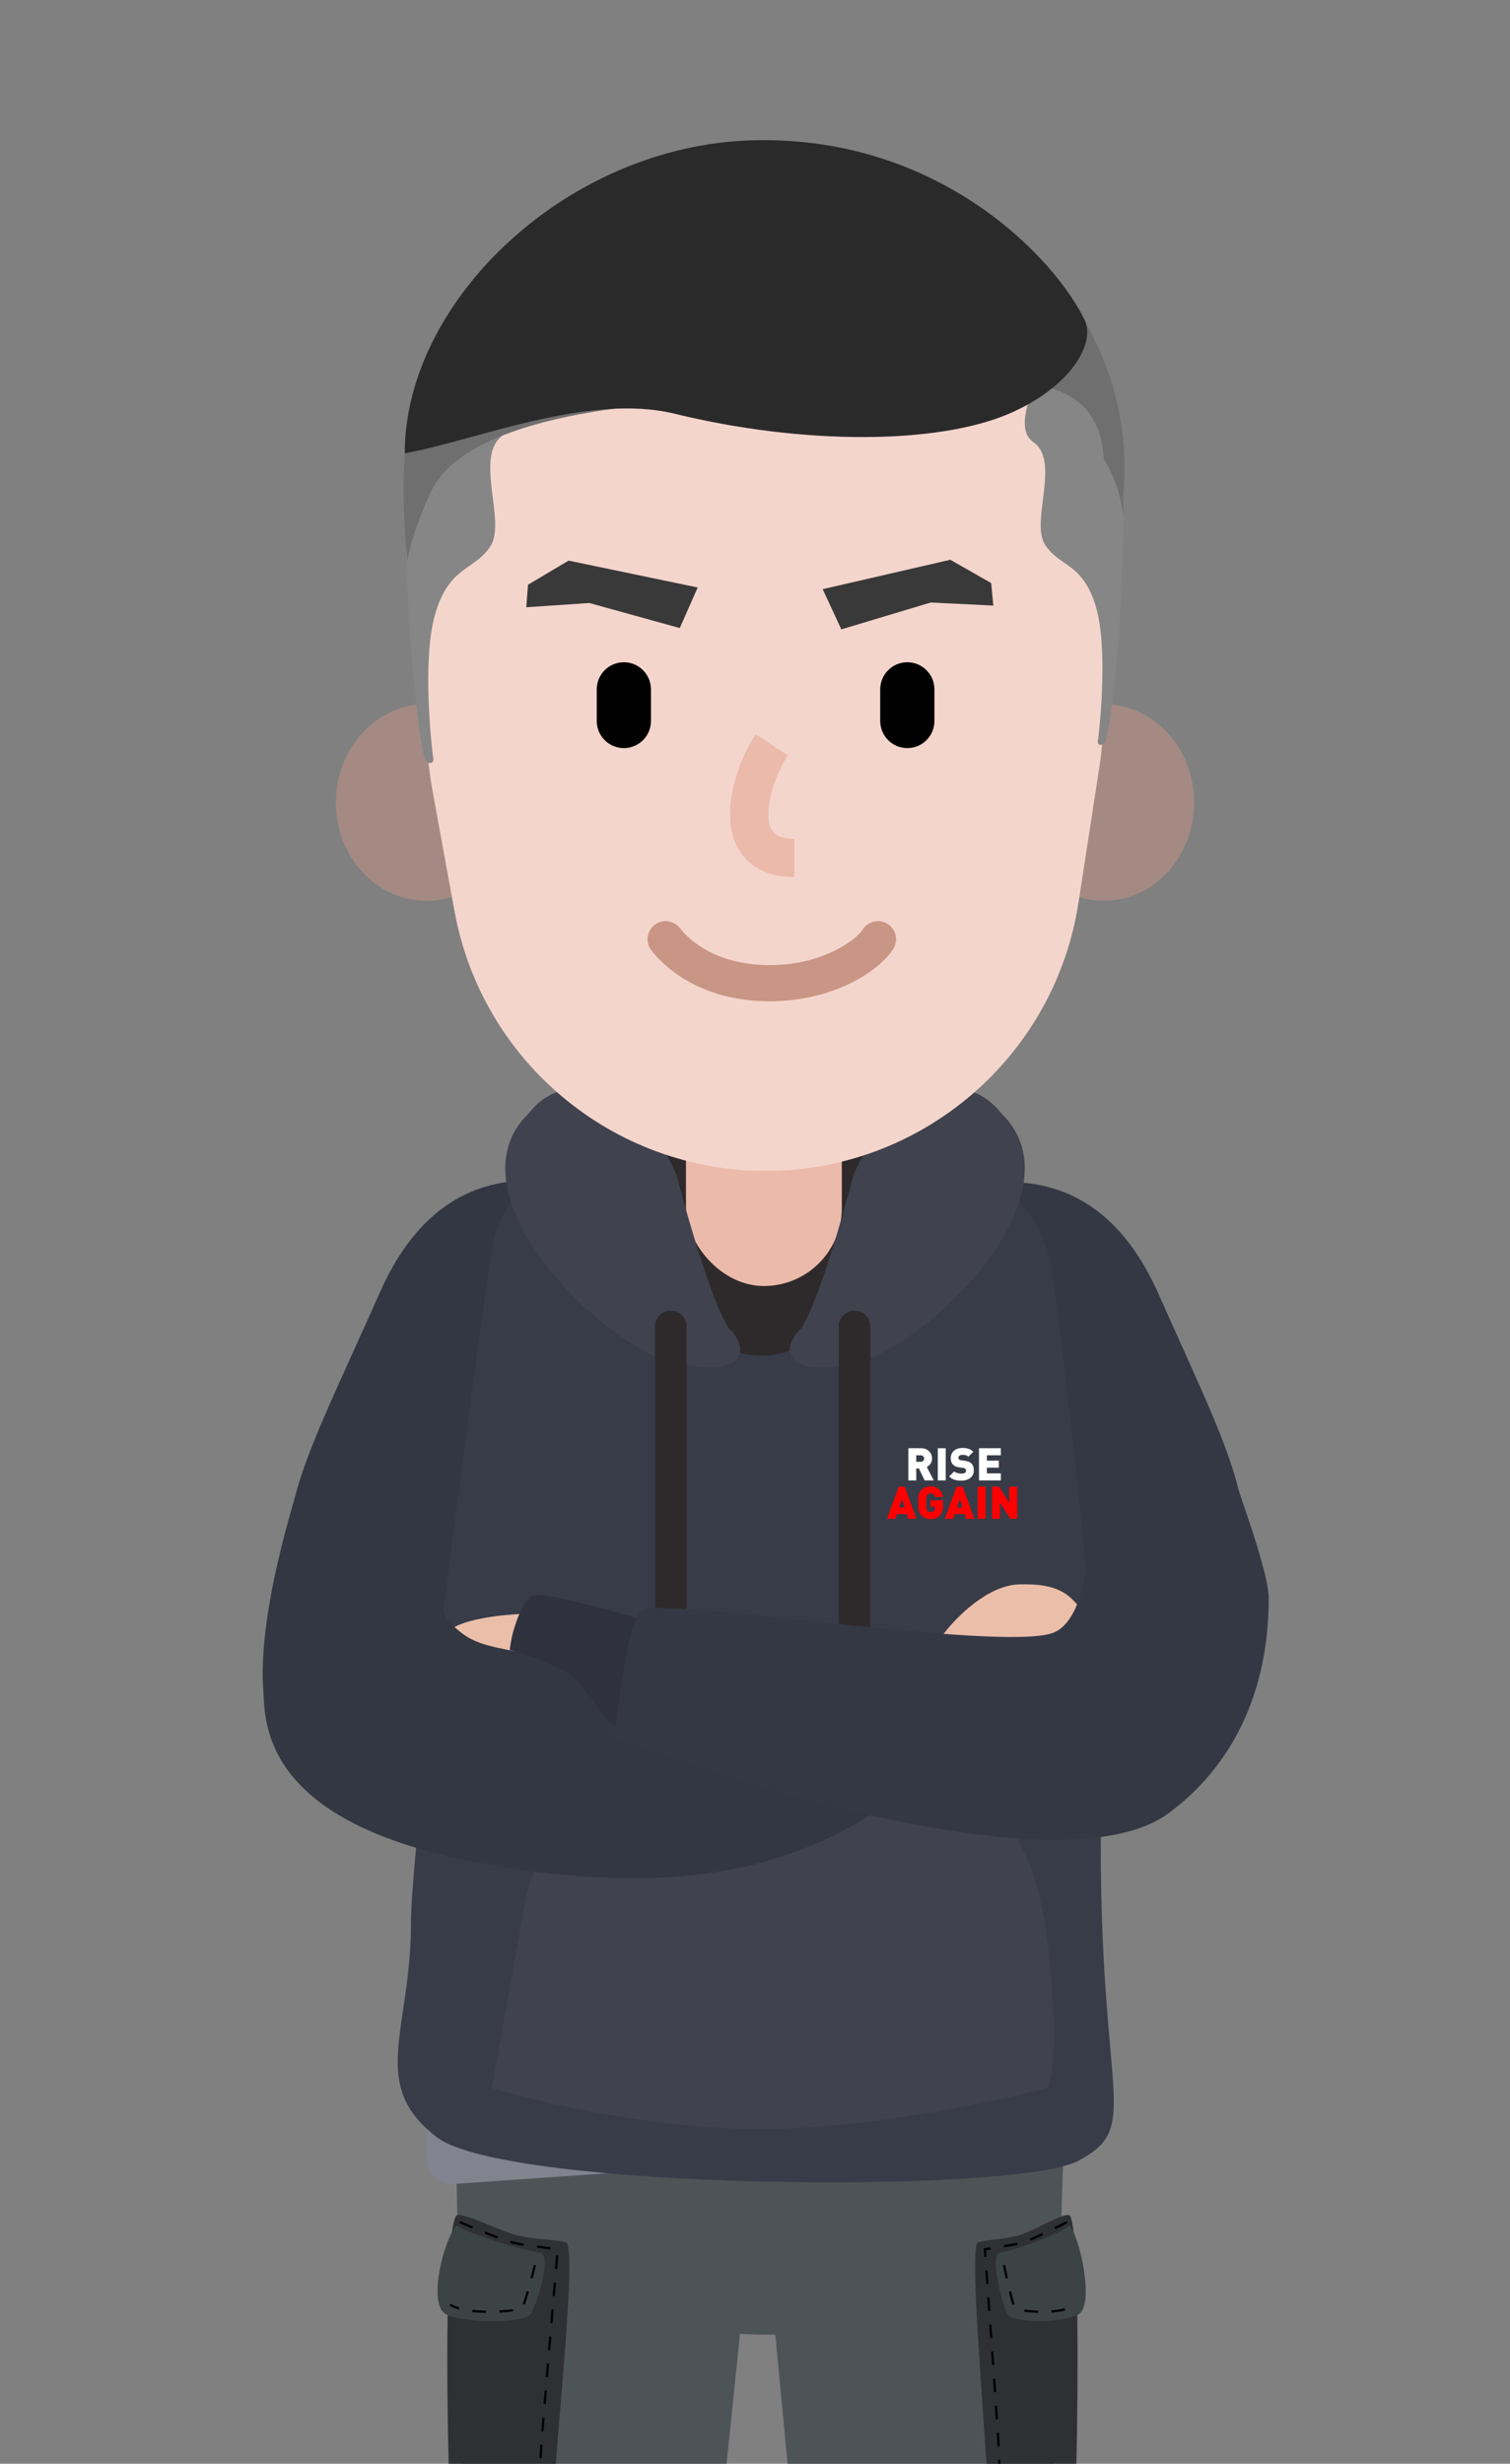 <svg width="111" height="181" viewBox="0 0 111 181" fill="none" xmlns="http://www.w3.org/2000/svg">
<rect x="0" y="0" width="111" height="181" fill="#808080" stroke="none"/>
<g clip-path="url(#clip0_41_775)">
<path d="M56.569 171.522C67.115 171.522 75.663 167.173 75.663 161.808C75.663 156.444 67.115 152.095 56.569 152.095C46.023 152.095 37.474 156.444 37.474 161.808C37.474 167.173 46.023 171.522 56.569 171.522Z" fill="#4D5457"/>
<path d="M55.905 156.872H33.489L34.633 209.377L35.961 214.061H48.829L50.591 208.3L55.905 156.872Z" fill="#4D5457"/>
<path d="M55.691 157.871H78.183L76.577 207.968L74.418 213.9L61.799 215.011L60.593 209.296L55.691 157.871Z" fill="#4D5457"/>
<path d="M38.125 164.244C36.879 163.979 34.052 162.501 33.573 162.75C32.255 163.912 33.094 193.467 33.812 194.381C34.531 195.294 40.641 195.626 40.641 194.381C40.641 193.135 40.761 188.818 40.641 185.414C40.521 182.011 42.558 164.991 41.599 164.742C40.641 164.493 39.682 164.576 38.125 164.244Z" fill="#2F3034"/>
<path d="M39.682 165.49C38.724 165.407 34.77 164.244 33.572 163.497C32.734 164.244 31.296 169.391 32.854 170.056C34.411 170.72 38.484 170.637 38.963 170.056C39.443 169.475 40.641 165.573 39.682 165.49Z" fill="#3B4345"/>
<path fill-rule="evenodd" clip-rule="evenodd" d="M39.404 166.423L39.242 166.383L39.186 166.609C39.127 166.843 39.061 167.096 38.995 167.346L39.155 167.389L39.221 167.138C39.287 166.888 39.349 166.642 39.404 166.423ZM38.888 168.351L38.729 168.304L38.685 168.453C38.585 168.791 38.497 169.06 38.426 169.246L38.581 169.306L38.613 169.219C38.691 169.005 38.783 168.711 38.888 168.351ZM36.71 169.736C37.072 169.717 37.413 169.685 37.695 169.645L37.718 169.809C37.431 169.85 37.085 169.882 36.719 169.901L36.71 169.736ZM35.718 169.753C35.371 169.747 35.039 169.727 34.732 169.694L34.714 169.859C35.026 169.893 35.363 169.913 35.715 169.919L35.718 169.753ZM33.141 169.24C33.297 169.348 33.507 169.44 33.766 169.515L33.72 169.674C33.445 169.595 33.218 169.496 33.046 169.377L33.141 169.24Z" fill="black"/>
<path fill-rule="evenodd" clip-rule="evenodd" d="M33.846 163.172L33.779 163.324L34.165 163.491C34.335 163.563 34.514 163.639 34.697 163.715L34.761 163.562L34.333 163.382C34.16 163.308 33.995 163.237 33.846 163.172ZM35.682 163.938L35.62 164.092L35.866 164.19C36.107 164.285 36.337 164.373 36.551 164.453L36.609 164.297C36.325 164.191 36.013 164.071 35.682 163.938ZM37.991 164.907C37.867 164.886 37.701 164.843 37.497 164.78L37.546 164.621C37.704 164.67 37.838 164.706 37.944 164.729L38.019 164.744C38.104 164.758 38.2 164.774 38.306 164.791L38.508 164.822L38.484 164.986C38.388 164.972 38.299 164.958 38.217 164.945L37.991 164.907ZM39.493 164.962L39.471 165.127L39.863 165.179C40.061 165.205 40.262 165.231 40.46 165.257L40.481 165.092L40.083 165.041C39.884 165.015 39.685 164.988 39.493 164.962ZM40.792 166.687L40.878 165.694L41.043 165.708L40.958 166.701L40.792 166.687ZM40.707 167.68L40.622 168.672L40.788 168.687L40.873 167.694L40.707 167.68ZM40.453 170.657L40.538 169.665L40.703 169.679L40.619 170.671L40.453 170.657ZM40.369 171.65L40.285 172.642L40.451 172.656L40.535 171.664L40.369 171.65ZM40.118 174.628L40.202 173.635L40.367 173.649L40.284 174.642L40.118 174.628ZM40.035 175.621L39.953 176.613L40.118 176.627L40.201 175.634L40.035 175.621ZM39.791 178.6L39.871 177.607L40.037 177.62L39.956 178.613L39.791 178.6ZM39.714 179.594C39.694 179.872 39.677 180.205 39.663 180.591L39.83 180.597L39.84 180.319C39.852 180.051 39.865 179.812 39.879 179.606L39.714 179.594ZM39.636 181.589L39.803 181.592C39.799 181.769 39.796 181.954 39.793 182.145L39.788 182.588L39.621 182.586C39.624 182.384 39.626 182.189 39.629 182L39.636 181.589ZM39.781 183.584L39.614 183.583L39.613 184.172C39.613 184.306 39.613 184.442 39.613 184.58L39.779 184.58L39.779 183.973C39.78 183.841 39.78 183.712 39.781 183.584ZM39.615 185.576L39.781 185.576L39.783 185.82L39.787 186.572L39.621 186.573L39.62 186.319L39.615 185.576ZM39.63 187.569L39.638 188.231L39.642 188.566L39.807 188.564L39.796 187.568L39.63 187.569ZM39.67 190.558C39.665 190.225 39.66 189.893 39.655 189.562L39.821 189.56L39.836 190.556L39.67 190.558ZM39.687 191.554L39.705 192.55L39.871 192.547L39.853 191.551L39.687 191.554ZM38.995 194.117C39.351 193.953 39.594 193.721 39.688 193.507L39.84 193.573C39.729 193.827 39.456 194.088 39.065 194.268L38.995 194.117ZM38.057 194.35C37.76 194.377 37.434 194.371 37.078 194.33L37.059 194.495C37.426 194.537 37.764 194.543 38.072 194.516L38.057 194.35ZM35.16 193.856C35.49 193.974 35.805 194.07 36.105 194.147L36.065 194.308C35.759 194.23 35.439 194.132 35.105 194.013L35.16 193.856Z" fill="black"/>
<path d="M74.81 164.244C75.855 163.979 78.228 162.501 78.63 162.75C79.736 163.912 79.032 193.467 78.429 194.381C77.826 195.294 72.699 195.626 72.699 194.381C72.699 193.135 72.598 188.818 72.699 185.414C72.799 182.011 71.09 164.991 71.894 164.742C72.699 164.493 73.503 164.576 74.81 164.244Z" fill="#2F3034"/>
<path d="M73.503 165.49C74.307 165.407 77.624 164.244 78.629 163.497C79.333 164.244 80.539 169.391 79.233 170.056C77.926 170.72 74.508 170.637 74.106 170.056C73.704 169.475 72.698 165.573 73.503 165.49Z" fill="#3B4345"/>
<path fill-rule="evenodd" clip-rule="evenodd" d="M73.723 166.42L73.886 166.386C73.947 166.68 74.02 167.022 74.096 167.359L73.933 167.395C73.886 167.184 73.84 166.971 73.797 166.769L73.723 166.42ZM74.16 168.367L74.321 168.327C74.424 168.747 74.513 169.074 74.581 169.282L74.424 169.334C74.365 169.158 74.295 168.903 74.213 168.582L74.16 168.367ZM75.292 169.832C75.589 169.874 75.938 169.904 76.294 169.916L76.299 169.75C75.949 169.738 75.607 169.709 75.316 169.667L75.292 169.832ZM78.3 169.738C78.011 169.816 77.673 169.869 77.301 169.897L77.289 169.731C77.651 169.704 77.979 169.653 78.257 169.578L78.3 169.738Z" fill="black"/>
<path fill-rule="evenodd" clip-rule="evenodd" d="M78.39 163.174L78.467 163.322C78.264 163.427 78.03 163.546 77.787 163.668L77.576 163.772L77.503 163.624C77.749 163.502 77.992 163.379 78.21 163.268L78.39 163.174ZM76.607 164.055L76.677 164.206C76.338 164.364 76.03 164.502 75.764 164.613L75.7 164.46C75.911 164.372 76.149 164.267 76.408 164.147L76.607 164.055ZM74.804 164.931L74.772 164.768L74.66 164.79C74.426 164.834 74.132 164.885 73.793 164.94L73.82 165.104L74.145 165.05C74.402 165.007 74.624 164.967 74.804 164.931ZM72.309 165.17L72.81 165.095L72.835 165.259L72.485 165.311L72.52 165.799L72.355 165.811L72.309 165.17ZM72.426 166.805L72.498 167.798L72.663 167.787L72.592 166.793L72.426 166.805ZM72.64 169.785L72.569 168.792L72.735 168.78L72.806 169.774L72.64 169.785ZM72.711 170.779L72.782 171.773L72.948 171.761L72.877 170.767L72.711 170.779ZM72.923 173.76L72.852 172.766L73.018 172.755L73.088 173.749L72.923 173.76ZM72.993 174.754L73.062 175.747L73.228 175.736L73.158 174.742L72.993 174.754ZM73.2 177.735L73.131 176.742L73.297 176.73L73.365 177.724L73.2 177.735ZM73.267 178.729L73.319 179.525C73.323 179.588 73.327 179.654 73.331 179.723L73.497 179.714L73.485 179.514L73.433 178.718L73.267 178.729ZM73.369 180.716L73.535 180.711C73.54 180.862 73.543 181.021 73.547 181.187L73.556 181.708L73.39 181.711C73.386 181.44 73.381 181.185 73.375 180.948L73.369 180.716ZM73.568 182.705L73.402 182.706L73.406 183.36L73.407 183.702L73.574 183.701L73.57 183.027C73.57 182.918 73.569 182.81 73.568 182.705ZM73.408 184.698L73.574 184.698L73.574 185.09L73.572 185.694L73.406 185.694L73.407 185.49L73.408 184.698ZM73.4 186.69L73.392 187.686L73.558 187.688L73.566 186.691L73.4 186.69ZM73.372 189.679L73.383 188.683L73.549 188.684L73.538 189.681L73.372 189.679ZM73.359 190.674L73.344 191.67L73.511 191.673L73.525 190.677L73.359 190.674ZM73.329 192.666L73.495 192.669C73.488 193.122 73.486 193.285 73.485 193.354L73.486 193.406C73.492 193.461 73.516 193.534 73.558 193.612L73.412 193.691C73.352 193.579 73.319 193.471 73.319 193.384L73.329 192.666ZM74.216 194.362C74.504 194.478 74.843 194.538 75.231 194.532L75.228 194.366C74.862 194.371 74.545 194.316 74.278 194.208L74.216 194.362ZM77.188 194.079C76.85 194.215 76.531 194.319 76.23 194.393L76.19 194.232C76.483 194.16 76.795 194.058 77.126 193.925L77.188 194.079Z" fill="black"/>
<path d="M31.526 151.754L79.56 148.395L80.663 155.064C80.844 156.161 80.144 157.176 79.16 157.245L33.153 160.462C32.169 160.531 31.335 159.623 31.362 158.512L31.526 151.754Z" fill="#81838E"/>
<path d="M27.957 94.88C31.972 85.863 38.534 86.544 41.322 86.885L36.118 118.138L20.455 127.853C17.383 123.619 21.44 110.954 21.7 109.921C22.576 106.445 24.862 101.832 27.957 94.88Z" fill="#333742"/>
<path d="M85.138 95.006C81.123 85.989 74.561 86.669 71.773 87.011L76.978 118.263L92.019 112.494C91.604 111.166 91.283 110.373 91.022 109.34C90.147 105.864 88.233 101.957 85.138 95.006Z" fill="#343844"/>
<path d="M36.029 92.414C36.719 87.394 40.93 83.711 46 83.655L57.453 83.528L68.007 84.64C72.832 85.149 76.746 88.896 77.382 93.721C78.766 104.235 80.916 122.625 80.916 135.482C80.916 154.448 83.931 156.262 79.262 158.747C74.593 161.232 37.24 160.882 32.14 157.03C27.04 153.177 30.211 149.163 30.211 141.296C30.211 135.501 34.022 107.014 36.029 92.414Z" fill="#383C48"/>
<path d="M55.967 99.593C60.495 99.593 64.165 94.731 64.165 88.734C64.165 82.737 60.495 77.875 55.967 77.875C51.439 77.875 47.769 82.737 47.769 88.734C47.769 94.731 51.439 99.593 55.967 99.593Z" fill="#2E2A2B"/>
<rect x="50.425" y="75.384" width="11.457" height="19.095" rx="5.728" fill="#EBBAAA"/>
<path d="M49.845 100.199C44.435 99.147 32.769 87.717 38.856 81.805C42.744 76.878 49 83.447 49.845 86.732C50.522 89.36 52.381 95.819 53.565 97.571C54.917 98.83 55.255 101.25 49.845 100.199Z" fill="#40424E"/>
<path d="M62.628 100.199C68.039 99.147 79.704 87.717 73.618 81.805C69.729 76.878 63.474 83.447 62.628 86.732C61.952 89.36 60.092 95.819 58.909 97.571C57.556 98.83 57.218 101.25 62.628 100.199Z" fill="#40424E"/>
<path d="M49.314 96.283C49.943 96.283 50.455 96.782 50.476 97.406L50.476 97.445V120.62C50.476 121.262 49.956 121.782 49.314 121.782C48.685 121.782 48.173 121.283 48.152 120.66L48.152 120.62V97.445C48.152 96.803 48.672 96.283 49.314 96.283Z" fill="#2E2A2B"/>
<path d="M62.817 96.283C63.446 96.283 63.958 96.782 63.979 97.406L63.979 97.445V124.123C63.979 124.765 63.459 125.286 62.817 125.286C62.188 125.286 61.676 124.787 61.656 124.163L61.655 124.123V97.445C61.655 96.803 62.175 96.283 62.817 96.283Z" fill="#2E2A2B"/>
<path d="M38.618 139.631C39.428 135.121 43.352 131.838 47.934 131.838H55.837H70.02C71.103 131.838 72.204 132.021 73.001 132.755C74.341 133.988 76.298 136.747 76.998 142.622C78.104 151.896 76.998 153.406 76.998 153.406C76.998 153.406 65.593 156.412 55.837 156.412C46.081 156.412 36.146 153.406 36.146 153.406L38.081 142.622L38.618 139.631Z" fill="#40424E"/>
<path fill-rule="evenodd" clip-rule="evenodd" d="M71.585 108.034C71.585 107.815 71.535 107.639 71.409 107.516C71.309 107.417 71.156 107.35 70.944 107.32L70.658 107.281C70.575 107.271 70.525 107.241 70.496 107.211C70.459 107.174 70.449 107.131 70.449 107.101C70.449 106.998 70.532 106.882 70.735 106.882L70.753 106.882C70.86 106.882 71.042 106.881 71.183 107.022L71.548 106.656C71.346 106.454 71.09 106.374 70.751 106.374C70.213 106.374 69.888 106.69 69.888 107.121C69.888 107.324 69.941 107.483 70.051 107.596C70.157 107.706 70.316 107.775 70.525 107.805L70.811 107.845C70.888 107.855 70.937 107.878 70.967 107.908C71 107.945 71.014 107.991 71.014 108.048C71.014 108.184 70.904 108.26 70.675 108.26C70.486 108.26 70.27 108.217 70.147 108.094L69.775 108.466C70.014 108.712 70.31 108.778 70.672 108.778C71.17 108.778 71.585 108.516 71.585 108.034ZM68.64 108.758L68.129 107.772C68.315 107.679 68.514 107.477 68.514 107.154C68.514 106.766 68.232 106.394 67.707 106.394H66.77V108.758H67.352V107.878H67.548L67.966 108.758H68.64ZM67.933 107.154C67.933 107.277 67.84 107.393 67.68 107.393H67.352V106.915H67.68C67.84 106.915 67.933 107.032 67.933 107.154ZM69.518 106.394V108.758H68.937V106.394H69.518ZM73.573 108.24V108.758H71.966V106.394H73.573V106.912H72.547V107.307H73.423V107.825H72.547V108.24H73.573Z" fill="white"/>
<path fill-rule="evenodd" clip-rule="evenodd" d="M69.326 110.22V110.548C69.326 110.93 69.266 111.153 69.087 111.335C68.884 111.545 68.658 111.601 68.399 111.601C68.124 111.601 67.915 111.508 67.742 111.335C67.502 111.096 67.502 110.779 67.503 110.438L67.503 110.399L67.503 110.359C67.502 110.019 67.502 109.702 67.742 109.462C67.915 109.29 68.114 109.197 68.399 109.197C69.007 109.197 69.266 109.592 69.323 109.98H68.738C68.692 109.801 68.599 109.715 68.399 109.715C68.293 109.715 68.213 109.761 68.17 109.818C68.117 109.887 68.084 109.967 68.084 110.399C68.084 110.831 68.117 110.914 68.17 110.983C68.213 111.04 68.293 111.083 68.399 111.083C68.522 111.083 68.605 111.046 68.658 110.99C68.725 110.924 68.748 110.827 68.748 110.738V110.704H68.399V110.22H69.326ZM67.371 111.581L66.511 109.217H66.063L65.203 111.581H65.811L65.927 111.229H66.654L66.764 111.581H67.371ZM66.501 110.744H66.09L66.302 110.113L66.501 110.744ZM71.626 111.581L70.766 109.217H70.318L69.458 111.581H70.066L70.182 111.229H70.909L71.019 111.581H71.626ZM70.344 110.744H70.756L70.557 110.113L70.344 110.744ZM72.447 111.581V109.217H71.866V111.581H72.447ZM74.773 109.217V111.581H74.265L73.508 110.392V111.581H72.927V109.217H73.435L74.192 110.406V109.217H74.773Z" fill="#FF0000"/>
<path d="M74.916 116.396C72.592 116.463 70.24 118.859 69.354 120.049C69.354 121.959 74.916 124.034 77.49 123.785C80.064 123.536 80.23 119.136 79.4 118.14C78.569 117.143 77.822 116.313 74.916 116.396Z" fill="#EBBEAA"/>
<path d="M33.24 119.634C34.651 118.721 38.138 118.555 38.885 118.555C39.3 119.745 39.599 122.175 37.474 122.374C34.817 122.623 31.829 120.547 33.24 119.634Z" fill="#EBBEAA"/>
<path d="M35.482 136.902C20.117 134.115 19.403 127.411 19.376 124.201C20.239 112.246 31.912 113.159 32.742 118.887C34.734 120.907 35.271 120.804 39.965 121.71C44.697 122.623 50.01 122.872 58.81 120.132L68.192 130.427C62.131 134.993 54.244 140.306 35.482 136.902Z" fill="#333742"/>
<path d="M93.264 117.393C93.264 115.081 89.755 105.767 87.868 101.204L79.316 106.824C80.635 109.47 80.535 118.86 77.372 119.971C73.418 121.36 48.527 117.292 47.179 118.285C46.1 119.078 45.112 125.66 45.112 127.611C53.559 130.984 78.271 138.723 85.819 133.266C89.789 130.396 93.264 125.33 93.264 117.393Z" fill="#343844"/>
<path d="M39.135 117.227C39.732 116.894 44.531 118.195 46.855 118.887C46.191 119.418 45.361 125.888 45.278 126.774C44.614 126.829 43.12 123.804 41.874 123.038C40.297 122.067 38.526 121.488 37.474 121.212C37.502 120.962 37.59 120.348 37.723 119.883C37.889 119.302 38.387 117.642 39.135 117.227Z" fill="#2F323D"/>
<path opacity="0.5" d="M81.143 66.178C84.811 66.178 87.784 62.944 87.784 58.955C87.784 54.966 84.811 51.733 81.143 51.733C77.475 51.733 74.501 54.966 74.501 58.955C74.501 62.944 77.475 66.178 81.143 66.178Z" fill="#C99584"/>
<path opacity="0.5" d="M31.331 66.178C27.663 66.178 24.689 62.944 24.689 58.955C24.689 54.966 27.663 51.733 31.331 51.733C34.999 51.733 37.972 54.966 37.972 58.955C37.972 62.944 34.999 66.178 31.331 66.178Z" fill="#C99584"/>
<path d="M31.331 42.894C31.331 29.139 42.481 17.988 56.237 17.988C69.992 17.988 81.143 29.139 81.143 42.894V52C81.143 53.48 81.03 54.957 80.804 56.42L79.282 66.3C77.534 77.646 67.772 86.02 56.292 86.02C45.056 86.02 35.427 77.989 33.409 66.936L31.802 58.136C31.488 56.417 31.331 54.672 31.331 52.924V42.894Z" fill="#F4D5CC"/>
<path d="M29.753 35.377C29.642 25.247 38.554 21.928 36.976 23.838C35.399 25.747 39.135 30.479 36.976 31.974C34.818 33.468 37.225 38.283 36.063 40.11C34.901 41.936 33.045 41.521 31.995 45.091C30.945 48.661 31.829 55.611 31.829 55.611C31.912 55.801 31.829 56.05 31.663 56.05C31.497 56.05 31.248 55.967 31.18 55.611C31.18 55.611 29.919 50.487 29.753 35.377Z" fill="#868686"/>
<path d="M82.636 35.632C82.739 26.278 74.513 23.213 75.969 24.976C77.425 26.739 73.976 31.109 75.969 32.489C77.962 33.869 75.739 38.315 76.812 40.002C77.885 41.688 79.598 41.305 80.567 44.602C81.537 47.898 80.72 54.316 80.72 54.316C80.644 54.491 80.72 54.721 80.874 54.721C81.027 54.721 81.257 54.644 81.319 54.316C81.319 54.316 82.483 49.585 82.636 35.632Z" fill="#868686"/>
<path d="M57.067 29.317C43.285 29.317 33.786 31.558 31.663 36.156C29.54 40.753 30.026 42.185 29.919 40.94C29.813 39.694 29.67 38.304 29.67 35.792C29.67 19.489 41.044 17.03 51.339 18.026C61.633 19.022 69.663 29.317 57.067 29.317Z" fill="#706F6F"/>
<path d="M55.294 29.235C67.938 29.235 80.621 24.476 81.143 33.717C83.135 36.872 82.388 40.525 82.637 35.377C83.71 13.211 49.927 -1.712 32.659 24.108C32.659 24.108 42.649 29.235 55.294 29.235Z" fill="#706F6F"/>
<path d="M55.561 53.938L57.909 55.504C57.111 56.701 56.486 58.499 56.486 59.806C56.486 61.067 56.941 61.597 58.335 61.611L58.395 61.612V64.434C55.316 64.434 53.663 62.575 53.663 59.806C53.663 57.931 54.443 55.654 55.503 54.026L55.561 53.938Z" fill="#EBBAAA"/>
<path d="M66.698 48.652C67.781 48.652 68.663 49.517 68.689 50.594L68.69 50.644V52.969C68.69 54.069 67.798 54.961 66.698 54.961C65.614 54.961 64.733 54.096 64.706 53.019L64.705 52.969V50.644C64.705 49.544 65.597 48.652 66.698 48.652Z" fill="black"/>
<path d="M45.859 48.652C46.943 48.652 47.824 49.517 47.851 50.594L47.852 50.644V52.969C47.852 54.069 46.96 54.961 45.859 54.961C44.776 54.961 43.894 54.096 43.867 53.019L43.867 52.969V50.644C43.867 49.544 44.759 48.652 45.859 48.652Z" fill="black"/>
<path d="M49.595 30.396C43.203 28.84 34.901 32.389 29.753 33.302C29.753 22.094 41.708 10.637 55.407 10.305C69.105 9.973 77.573 19.022 79.731 23.506C80.571 25.249 78.652 28.475 74.169 30.396C68.939 32.638 59.142 32.721 49.595 30.396Z" fill="#2B2A2A"/>
<path d="M61.846 46.237L60.475 43.284L69.858 41.123L72.86 42.834L73.02 44.487L68.411 44.266L61.846 46.237Z" fill="#393939"/>
<path d="M49.97 46.141L51.288 43.161L41.799 41.186L38.814 42.956L38.688 44.611L43.322 44.3L49.97 46.141Z" fill="#393939"/>
<path d="M63.408 68.305C63.792 67.68 64.61 67.485 65.235 67.869C65.86 68.254 66.055 69.072 65.67 69.697C65.14 70.558 63.992 71.5 62.565 72.209C60.842 73.065 58.803 73.558 56.569 73.558C54.33 73.558 52.39 73.065 50.763 72.189C49.521 71.521 48.539 70.669 47.878 69.811C47.431 69.229 47.54 68.395 48.121 67.948C48.691 67.51 49.503 67.605 49.956 68.156L49.984 68.191C50.421 68.76 51.118 69.364 52.022 69.85C53.264 70.518 54.771 70.901 56.569 70.901C58.387 70.901 60.022 70.506 61.383 69.83C62.374 69.337 63.132 68.724 63.39 68.332L63.408 68.305Z" fill="#C99584"/>
</g>
<defs>
<clipPath id="clip0_41_775">
<rect width="110" height="181" fill="white" transform="translate(0.5)"/>
</clipPath>
</defs>
</svg>
